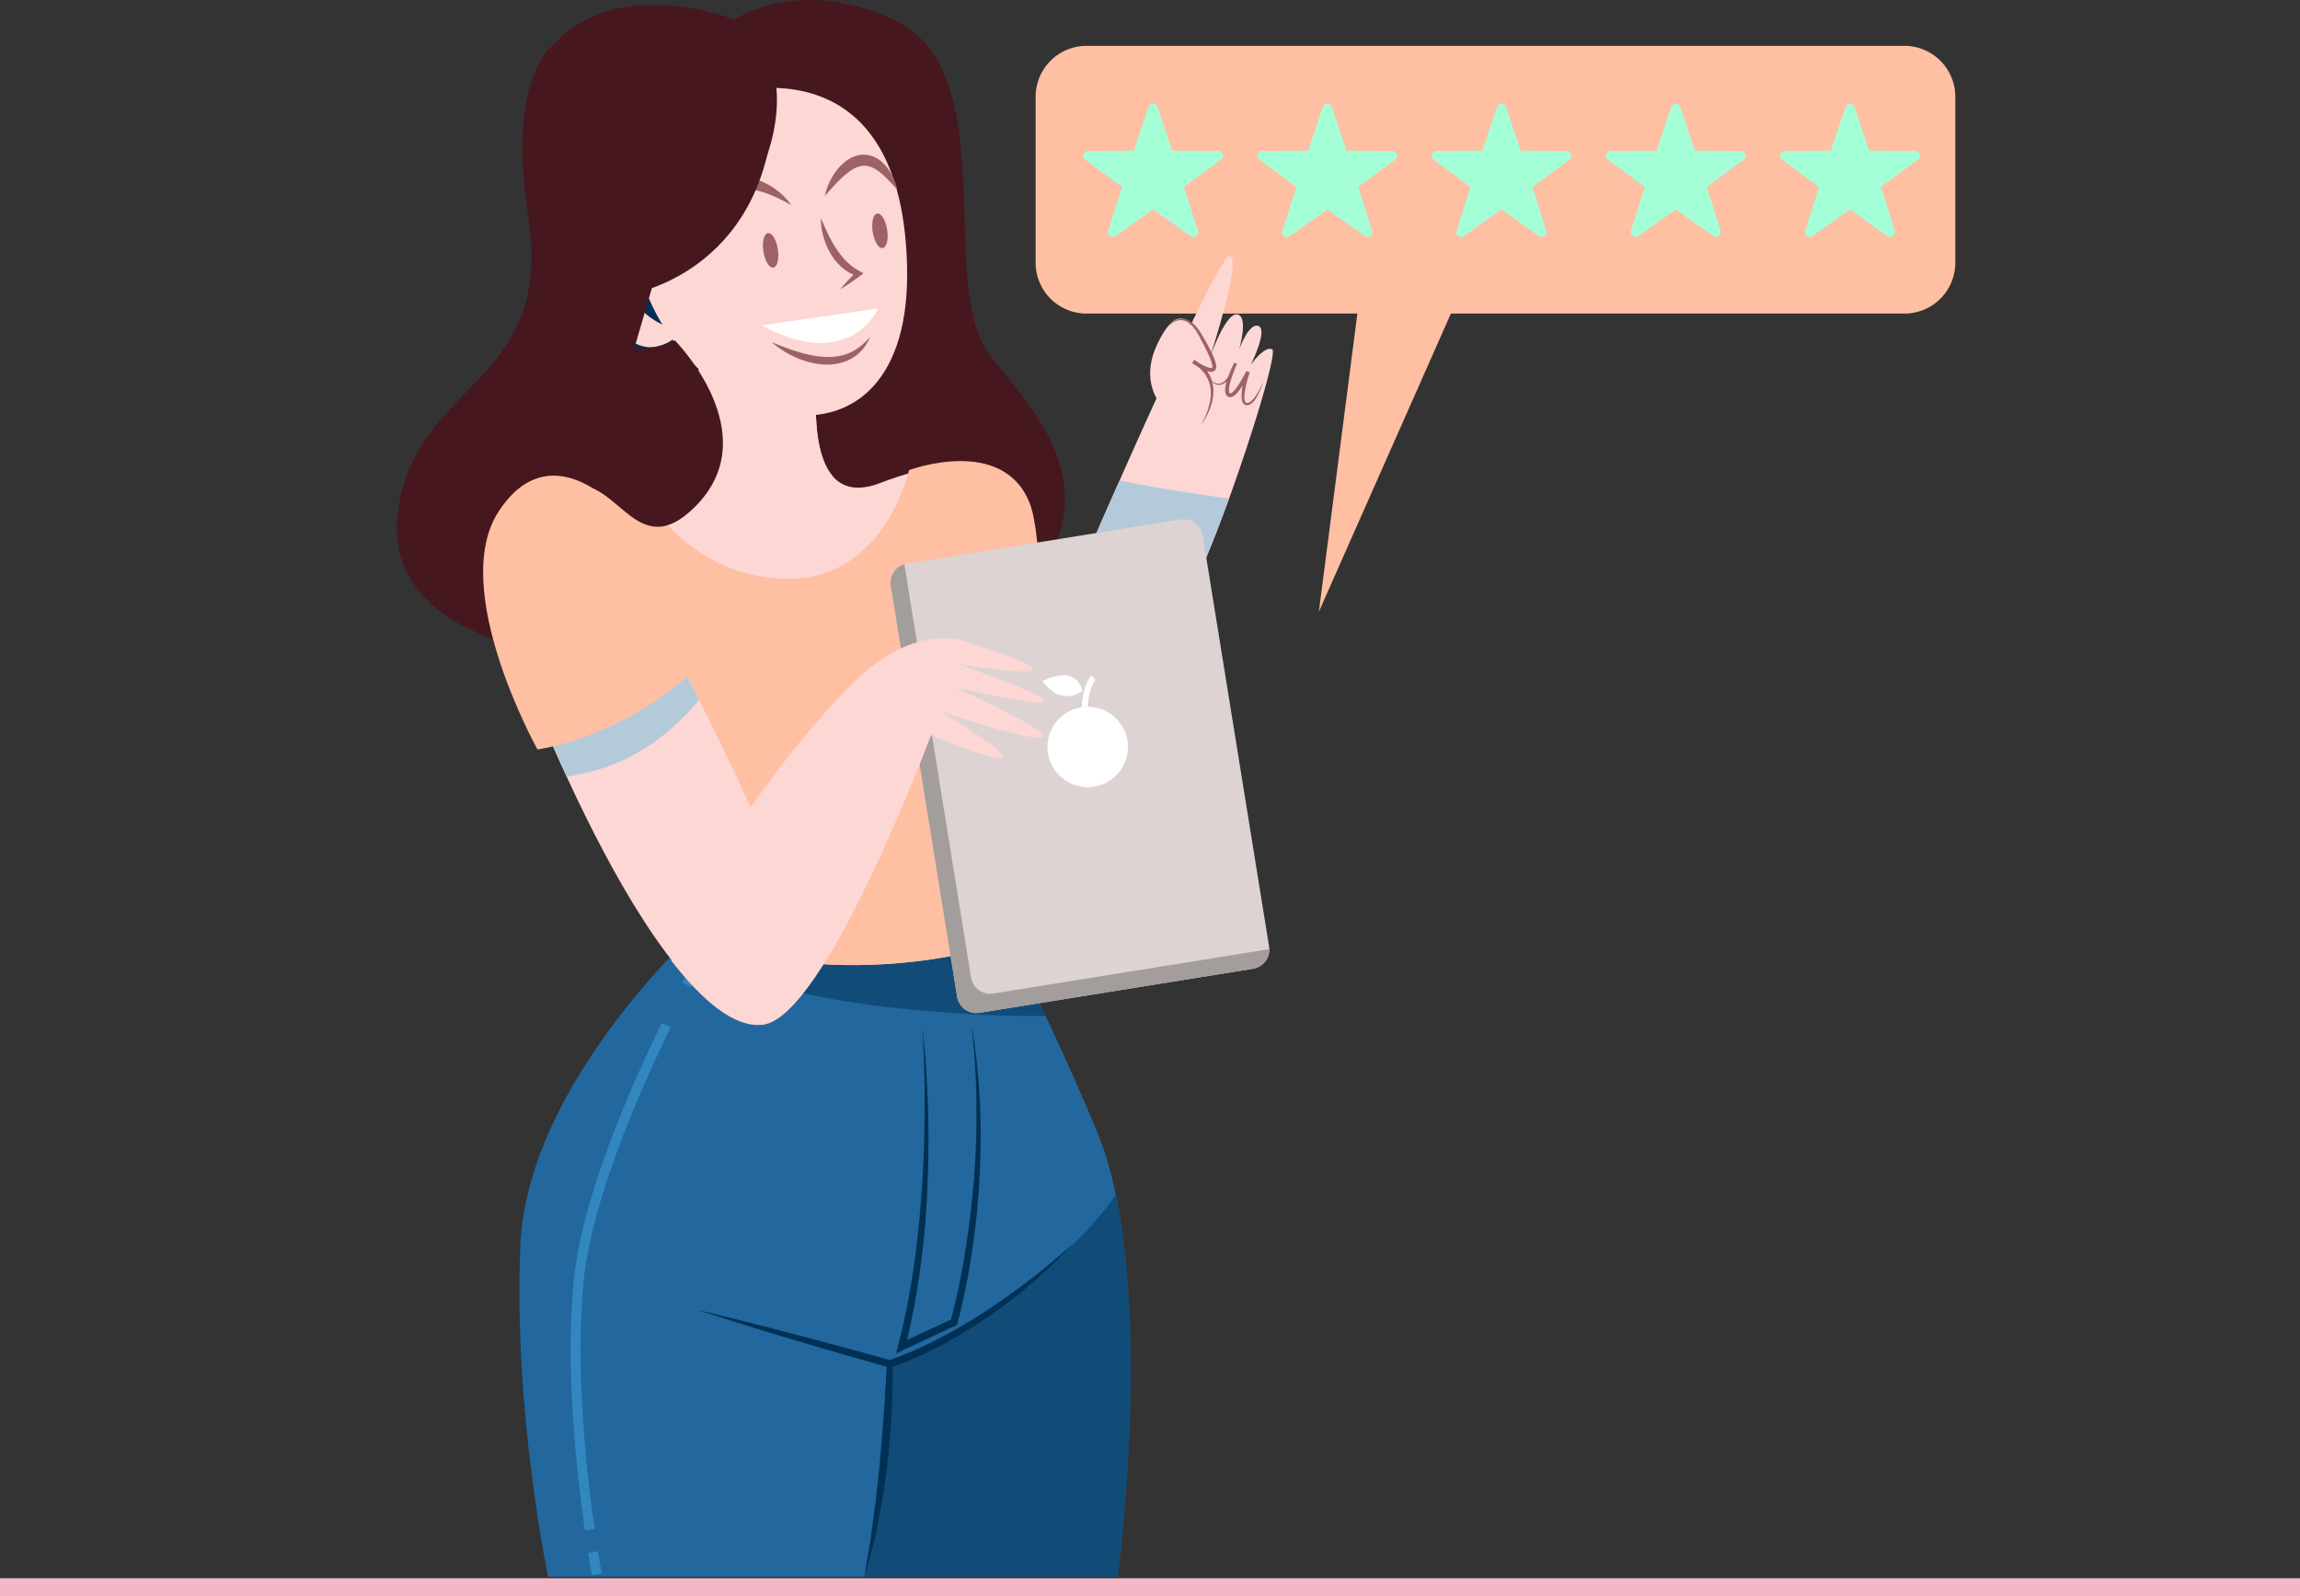 <svg width="255" height="177" viewBox="0 0 255 177" fill="none" xmlns="http://www.w3.org/2000/svg"><rect x="0" y="0" width="255" height="177" fill="#333333" stroke="none"/><path d="M211.14 5.086h-90.675a5.642 5.642 0 00-5.645 5.637v18.41a5.642 5.642 0 005.645 5.638h90.675a5.641 5.641 0 005.645-5.638v-18.41a5.641 5.641 0 00-5.645-5.637z" fill="#FFBFA3"/><path d="M150.734 32.89l-4.513 34.944 15.804-35.694-11.291.75z" fill="#FFBFA3"/><path d="M135.56 17.112a.544.544 0 00-.506-.372l-5.093-.042-1.615-4.822a.54.54 0 00-.51-.367.54.54 0 00-.51.367l-1.614 4.822-5.093.042a.538.538 0 00-.315.97l4.092 3.025-1.53 4.848a.536.536 0 00.825.594l4.145-2.953 4.146 2.953a.532.532 0 00.625-.004.532.532 0 00.196-.593l-1.531-4.849 4.092-3.026a.538.538 0 00.192-.597l.004.004zm19.32 0a.544.544 0 00-.506-.372l-5.093-.042-1.614-4.822a.539.539 0 00-1.02 0l-1.615 4.822-5.093.042a.538.538 0 00-.314.969l4.092 3.026-1.531 4.848a.536.536 0 00.825.594l4.146-2.953 4.145 2.953a.532.532 0 00.625-.004.532.532 0 00.196-.593l-1.53-4.849 4.092-3.026a.537.537 0 00.191-.597l.004.004zm19.318 0a.544.544 0 00-.507-.372l-5.092-.042-1.615-4.822a.54.54 0 00-.51-.367.54.54 0 00-.51.367l-1.615 4.822-5.092.042a.538.538 0 00-.315.969l4.092 3.026-1.53 4.848a.536.536 0 00.824.594l4.146-2.953 4.146 2.953a.533.533 0 00.625-.004.532.532 0 00.195-.593l-1.53-4.849 4.092-3.026a.538.538 0 00.192-.597l.004.004zm19.32 0a.544.544 0 00-.506-.372l-5.093-.042-1.615-4.822a.54.54 0 00-.51-.367.54.54 0 00-.51.367l-1.614 4.822-5.093.042a.538.538 0 00-.315.97l4.092 3.025-1.53 4.848a.536.536 0 00.825.594l4.145-2.953 4.146 2.953a.532.532 0 00.625-.004.532.532 0 00.196-.593l-1.531-4.849 4.092-3.026a.538.538 0 00.192-.597l.004.004zm19.317 0a.544.544 0 00-.506-.372l-5.093-.042-1.614-4.822a.54.54 0 00-.51-.367.54.54 0 00-.51.367l-1.615 4.822-5.093.042a.538.538 0 00-.314.969l4.092 3.026-1.53 4.848a.536.536 0 00.824.594l4.146-2.953 4.145 2.953a.532.532 0 00.625-.004.532.532 0 00.196-.593l-1.53-4.849 4.092-3.026a.537.537 0 00.191-.597l.004.004z" fill="#A5FFD6"/><path d="M78.013 102.436s-19.47 17.265-20.307 35.556c-.836 18.292 3.06 36.847 3.06 36.847h63.144s4.452-32.979-2.225-49.213c-6.676-16.231-15.577-32.209-15.577-32.209l-28.095 9.019z" fill="#22689E"/><path opacity=".5" d="M123.715 132.474c-4.863 7.081-15.789 15.304-25.077 18.75-.066 9.269-.928 14.5-2.788 23.611h28.06s3.398-25.177-.199-42.361h.004zm-42.396-24.588c7.54 2.83 16.103 3.853 24.149 4.435 3.486.253 6.976.364 10.458.341-5.124-10.827-9.818-19.245-9.818-19.245l-28.095 9.019s-1.09.969-2.765 2.685c1.967 1.03 3.973 1.98 6.067 2.765h.004z" fill="#003154"/><path d="M77.334 106.986s-.452.805-1.189 2.206m-2.274 4.481c-3.582 7.322-8.786 19.233-9.706 28.325-.97 9.579.299 21.16 1.215 27.613m.372 2.483c.245 1.562.414 2.47.414 2.47" stroke="#3387C1" stroke-width="1.09" stroke-miterlimit="10"/><path d="M77.334 145.254c1.799.41 3.586.87 5.38 1.306l2.681.682 2.677.697c1.783.464 3.566.946 5.346 1.425 1.783.475 3.555.98 5.334 1.467h-.226c.46-.142.94-.326 1.408-.506.467-.184.939-.371 1.399-.582.464-.203.925-.414 1.381-.636.46-.214.909-.448 1.357-.682.453-.225.898-.474 1.343-.716a30.4 30.4 0 001.323-.754c.437-.257.878-.51 1.304-.789l1.292-.812 1.266-.85c.425-.276.836-.582 1.25-.877.414-.299.832-.586 1.239-.893l1.211-.93.61-.464.595-.482 1.188-.965c.399-.322.771-.671 1.159-1.004l1.162-.999-1.074 1.095c-.365.356-.717.731-1.093 1.076l-1.128 1.046-.563.521-.583.501-1.174.992c-.395.33-.805.636-1.208.958-.406.314-.809.635-1.227.93l-1.25.9-1.281.858c-.426.291-.867.552-1.304.824-.437.271-.878.54-1.327.789-.449.252-.89.517-1.35.75-.456.238-.913.483-1.377.701-.46.23-.928.448-1.399.659-.468.214-.948.41-1.431.605-.483.191-.962.368-1.48.525l-.111.034-.115-.034c-1.772-.506-3.552-1-5.32-1.521-1.771-.517-3.54-1.026-5.307-1.559l-2.65-.796-2.646-.812c-1.757-.559-3.52-1.095-5.273-1.681l-.008.003z" fill="#003154"/><path d="M102.242 113.773c.369 2.96.533 5.944.648 8.931.027.747.039 1.494.047 2.241.007.746.011 1.493 0 2.24a117.544 117.544 0 01-.112 4.481c-.027.747-.073 1.494-.115 2.24-.05.747-.096 1.494-.168 2.237a98.82 98.82 0 01-.503 4.462 72.014 72.014 0 01-.33 2.221 72.83 72.83 0 01-.84 4.416c-.153.735-.345 1.459-.517 2.19l-.572-.474c1.929-.92 3.874-1.812 5.814-2.712l-.215.253a45.99 45.99 0 00.514-1.999c.158-.674.307-1.348.445-2.026.28-1.356.522-2.72.736-4.087.108-.685.208-1.371.3-2.056l.257-2.061c.076-.689.157-1.375.218-2.068.069-.689.123-1.379.177-2.072.049-.693.095-1.382.126-2.076.038-.693.058-1.386.081-2.079.034-1.387.03-2.773.015-4.159a80.159 80.159 0 00-.176-4.16c-.043-.693-.108-1.386-.169-2.075-.054-.694-.142-1.383-.211-2.076.107.685.23 1.371.326 2.06a79.13 79.13 0 01.602 6.239c.034.697.073 1.394.08 2.091.024.697.02 1.394.027 2.091-.007.697-.007 1.394-.03 2.091a81.136 81.136 0 01-.077 2.091c-.038.697-.073 1.395-.127 2.088-.046.697-.107 1.39-.168 2.087a89.249 89.249 0 01-.518 4.155 82.396 82.396 0 01-1.143 6.182 49.56 49.56 0 01-.506 2.045l-.046.172-.169.081c-1.933.911-3.862 1.83-5.806 2.723l-.775.356.204-.831c.176-.72.372-1.437.525-2.16.169-.72.318-1.448.464-2.176a85.157 85.157 0 00.748-4.393c.215-1.47.391-2.945.537-4.423a124.518 124.518 0 00.598-8.9c.05-1.486.061-2.976.073-4.466.008-1.49-.008-2.98-.05-4.469-.046-1.49-.104-2.98-.207-4.466h-.012zm-3.298 37.455s0 .092.008.268c.004.173.015.429.011.759 0 .655.008 1.589-.034 2.711a56.29 56.29 0 01-.08 1.808c-.035.64-.07 1.317-.12 2.014-.065.697-.13 1.417-.199 2.149-.08.731-.134 1.474-.245 2.217-.104.74-.211 1.479-.315 2.21-.053.364-.107.724-.157 1.08-.065.356-.134.705-.2 1.05-.126.689-.264 1.352-.394 1.98-.13.628-.238 1.225-.391 1.765-.277 1.088-.537 1.984-.702 2.616-.18.628-.28.984-.28.984s.057-.367.153-1.015c.108-.643.242-1.566.441-2.661.111-.544.173-1.149.257-1.781.08-.632.161-1.302.26-1.992.047-.344.097-.693.143-1.049.038-.356.073-.716.111-1.08.077-.728.157-1.463.238-2.202.096-.736.138-1.479.203-2.206.065-.728.126-1.444.188-2.137.042-.694.096-1.364.146-1.999.053-.636.096-1.238.118-1.793.027-.555.066-1.065.096-1.516.023-.452.046-.843.062-1.169.034-.651.057-1.018.057-1.018h.614l.011.007z" fill="#003154"/><path d="M79.106 3.826s7.175-7.311 19.807-1.72c12.633 5.592 4.736 29.528 10.911 37.414 4.767 6.09 14.208 15.05 2.872 27.234-11.336 12.182-28.421-5.88-27.846-25.947.576-20.069-5.74-36.985-5.74-36.985l-.004.004z" fill="#46171F"/><path d="M74.945 32.71s6.673 20.858-2.585 20.21c-9.258-.642-18.515.215-13.135 16.128 5.385 15.913 55.121 1.934 55.121-7.954 0-9.889-6.673-11.398-16.794-7.526-10.12 3.872-6.458-15.694-6.458-15.694l-16.149-5.16v-.003z" fill="#FDD7D4"/><path d="M77.258 46.521c2.654 2.314 5.468 4.359 9.085 5.355 1.998.547 4 .85 5.99.942-3.325-3.803-1.242-14.944-1.242-14.944l-16.15-5.16s2.524 7.886 2.313 13.811l.004-.004z" fill="#FDD7D4"/><path d="M64.395 20.023l-.644 18.49s13.135 6.882 13.135 6.235c0-.647 2.8-17.2 2.8-17.2l-15.287-7.525h-.004z" fill="#003154"/><path d="M71.21 27.556s-7.566.505-3.877 7.096c3.889 6.948 7.97 2.371 7.97 2.371l-4.096-9.467h.003z" fill="#FDD7D4"/><path d="M68.774 28.624s-.287 5.304 5.166 7.598c5.453 2.295-2.585-9.746-2.585-9.746l-2.585 2.148h.004z" fill="#003154"/><path d="M78.101 10.992s21.78-8.46 22.466 18.49c.644 25.373-24.978 18.49-29.714.43-4.353-16.592 7.248-18.924 7.248-18.924v.004z" fill="#FDD7D4"/><path d="M72.36 56.145s5.166 8.314 15.501 8.027c10.335-.287 12.92-12.041 12.92-12.041s10.335-3.872 13.35 3.585c3.014 7.456-.43 48.022-.43 48.022s-14.642 6.162-33.015 1.578c0 0-24.402-31.248-22.968-44.58 1.434-13.331 14.642-4.588 14.642-4.588v-.004z" fill="#FFBFA3"/><path d="M114.46 79.093c-8.275-.43-16.429-.847-24.486-2.95-7.958-2.075-15.359-5.334-22.335-9.673-3.336-2.076-6.577-4.286-9.817-6.507-.039.249-.073.505-.104.77-1.434 13.331 22.968 44.579 22.968 44.579 18.373 4.588 33.015-1.578 33.015-1.578s1.043-12.305 1.48-24.607l-.717-.034h-.004z" fill="#FFBFA3"/><path d="M84.417 36.077l12.92-1.865s-3.014 7.165-12.92 1.865z" fill="#fff"/><path d="M91.02 24.182c.124.306.254.6.38.896.135.29.261.582.403.865.134.284.28.563.434.835.145.276.31.54.479.793.165.26.345.506.537.743.1.115.192.234.291.349a7.132 7.132 0 00.993.912c.123.087.246.171.372.252.123.088.261.153.392.23l.433.256-.353.268c-.176.134-.356.26-.537.387-.18.127-.36.257-.544.38-.368.248-.74.49-1.128.715.28-.348.58-.678.882-1.003.15-.165.307-.322.46-.483.154-.16.307-.317.468-.47l.085.524c-.161-.061-.326-.111-.483-.188-.162-.065-.311-.153-.46-.237-.146-.092-.296-.18-.434-.284a4.619 4.619 0 01-.403-.325 5.932 5.932 0 01-.705-.75 8.158 8.158 0 01-.568-.847 9.386 9.386 0 01-.437-.908 9.182 9.182 0 01-.315-.95 7.78 7.78 0 01-.191-.972 5.324 5.324 0 01-.05-.988zm.431-2.44s.027-.184.115-.49c.092-.306.238-.743.491-1.233.25-.494.59-1.054 1.09-1.578.244-.264.532-.517.87-.736.33-.222.728-.398 1.158-.49a2.713 2.713 0 011.311.035c.426.103.786.317 1.093.544.303.233.549.494.756.75l.276.387c.084.126.15.26.218.38.146.237.242.474.327.68.092.204.15.392.195.545.092.306.13.486.13.486s-.134-.13-.345-.364c-.103-.119-.234-.256-.38-.413-.149-.157-.31-.334-.494-.51-.176-.187-.391-.36-.598-.547a5.531 5.531 0 00-.698-.487 6.709 6.709 0 00-.376-.18c-.13-.034-.257-.096-.387-.107a1.725 1.725 0 00-.779.008 2.64 2.64 0 00-.79.302c-.257.146-.51.318-.748.51-.237.187-.46.394-.67.593-.208.203-.407.398-.584.59-.353.38-.648.712-.859.946l-.33.371.008.008zm-3.731 1.003s-.193-.114-.53-.298a21.81 21.81 0 00-1.392-.686c-.583-.245-1.262-.505-1.998-.662a6.494 6.494 0 00-1.128-.154c-.383-.023-.767 0-1.142.058-.38.05-.745.16-1.101.291-.18.061-.345.153-.522.222-.165.092-.33.18-.494.268-.158.104-.315.203-.464.303l-.43.322c-.142.107-.265.226-.399.333a4.374 4.374 0 00-.368.325c-.23.215-.445.418-.621.61-.184.187-.35.348-.476.493-.257.284-.422.44-.422.44s.066-.21.204-.574c.065-.184.16-.402.287-.643l.196-.39c.077-.131.169-.269.26-.41.173-.292.407-.583.66-.885.138-.146.28-.291.426-.445.157-.141.326-.28.495-.42.176-.131.368-.258.56-.384.203-.107.402-.233.625-.322a5.64 5.64 0 011.388-.41 5.58 5.58 0 011.442-.026c.472.046.92.157 1.338.302a6.94 6.94 0 011.143.514c.345.195.648.405.92.612.541.414.925.824 1.178 1.122.25.303.364.494.364.494zm-1.481 4.891c.165 1.058-.061 1.969-.502 2.038-.441.069-.932-.732-1.097-1.789-.165-1.057.061-1.968.502-2.037.441-.069.932.731 1.097 1.788zm12.118-2.168c.165 1.058-.061 1.969-.502 2.038-.441.069-.932-.732-1.097-1.789-.165-1.057.061-1.968.502-2.037.441-.069.932.731 1.097 1.788zm-12.79 12.475s.718.31 1.787.697a20.76 20.76 0 001.837.57c.338.096.69.153 1.043.226.357.058.722.115 1.082.127.36.034.72.023 1.074 0 .349-.046.694-.077 1.016-.173.165-.038.318-.096.468-.145.157-.046.295-.115.437-.18.146-.058.268-.142.399-.21.134-.066.25-.15.36-.227.234-.145.418-.322.603-.463.16-.161.318-.291.433-.414.226-.245.364-.387.364-.387s-.076.176-.226.487c-.08.153-.192.325-.326.532-.15.188-.307.421-.53.62a4.18 4.18 0 01-.763.617c-.149.092-.302.192-.471.268a3.365 3.365 0 01-.526.218 5.46 5.46 0 01-1.154.276 7.15 7.15 0 01-1.216.03 8.738 8.738 0 01-2.293-.486 8.957 8.957 0 01-.986-.406 9.421 9.421 0 01-.84-.444c-1.02-.59-1.575-1.145-1.575-1.145l.003.012z" fill="#9D6266"/><path d="M61.596 4.756s4.95-6.663 17.87-3.224c12.92 3.439 5.385 26.448-8.18 29.459-13.564 3.01-3.37 10.18 3.521 6.74 0 0 10.305 10.36 2.293 18.418-6.757 6.798-8.682-4.087-14.496-2.149-5.814 1.934-5.526 9.245-2.082 18.276 0 0-15.716-1.076-14.427-15.051C47.387 43.25 61.81 42.603 58.796 25.403c-3.014-17.2 2.8-20.643 2.8-20.643v-.004z" fill="#46171F"/><path d="M60.518 72.272S42.052 70.22 44.169 56.344c2.12-13.875 16.556-13.665 14.57-31.014-1.987-17.349 4.018-20.443 4.018-20.443s5.339-6.362 18.032-2.164" fill="#46171F"/><path d="M70.35 32.496s15.502-2.723 15.502-22.504z" fill="#46171F"/><path d="M141.044 38.73c-.862-.428-2.37 1.72-2.37 1.72s1.937-3.872.863-4.3c-1.077-.43-2.151 2.58-2.151 2.58s1.078-3.653-.215-3.871c-1.292-.215-3.014 4.73-3.014 4.73s3.658-11.18 2.151-11.18c-.46 0-2.155 3.19-4.291 7.622-.614-.855-1.887-1.67-3.674 2.052-1.285 2.674-.867 4.707-.119 6.074-4.134 9.058-8.276 18.652-8.276 18.652s8.18 10.107 11.843 3.224c3.658-6.882 10.12-26.877 9.257-27.306l-.004.004z" fill="#FDD7D4"/><path d="M124.132 53.26a1148.343 1148.343 0 00-4.188 9.552s8.18 10.107 11.843 3.225c1.292-2.428 2.934-6.495 4.479-10.758-4.069-.56-8.145-1.164-12.134-2.018z" fill="#B4CADB"/><path d="M129.393 36.348a2.437 2.437 0 011.097-.919c.234-.077.487-.13.74-.088.062.008.127.015.188.027l.177.065c.122.038.23.1.333.172.108.065.211.134.299.222.089.085.192.161.273.253.153.192.329.368.452.578.28.406.51.816.748 1.23.234.417.46.839.667 1.275.104.218.204.44.288.67.08.234.165.468.184.751 0 .138.008.318-.142.486-.157.165-.364.173-.506.161a2.44 2.44 0 01-.748-.233 11.096 11.096 0 01-1.265-.724l.195-.368c.177.084.322.172.472.28.149.1.284.218.422.333.122.126.26.245.368.387.111.138.226.275.318.433l.142.225.111.245.108.246.072.256.073.257c.016.088.023.176.035.264.019.176.054.349.038.525-.007.176-.007.352-.019.525l-.092.513c-.023.172-.081.337-.13.501l-.165.49-.219.468c-.077.153-.138.314-.226.46-.177.294-.357.581-.537.869.15-.307.295-.613.449-.912.073-.153.122-.314.184-.47l.176-.472.123-.486c.042-.161.092-.322.103-.487l.062-.494c0-.164-.004-.329-.008-.494.008-.164-.034-.325-.057-.486-.016-.08-.027-.161-.043-.241l-.076-.23-.077-.23-.107-.218-.108-.219-.134-.203c-.081-.137-.192-.26-.295-.383-.1-.126-.23-.226-.342-.34-.126-.1-.249-.203-.387-.291a3.19 3.19 0 00-.406-.238l.195-.368c.399.253.802.495 1.22.686.207.092.422.176.606.2.092.007.149-.012.157-.024.019-.008.038-.088.03-.184-.007-.191-.076-.417-.153-.628a10.94 10.94 0 00-.265-.643c-.191-.43-.406-.85-.625-1.268l-.329-.628c-.108-.214-.231-.41-.349-.609-.108-.207-.265-.375-.399-.563-.073-.092-.161-.16-.238-.245a1.264 1.264 0 00-.261-.215 1.115 1.115 0 00-.291-.168l-.154-.069-.161-.034c-.218-.058-.445-.027-.667.026-.437.138-.828.437-1.135.797l.011-.004z" fill="#9D6266"/><path d="M134.091 41.978c.119.142.257.265.406.364.081.042.154.096.238.123a.833.833 0 00.253.069c.085.019.173 0 .257 0 .081-.03.165-.042.242-.084.073-.05.153-.08.214-.138l.192-.176.161-.211a1.19 1.19 0 00.15-.218l.134-.23c.05-.073.077-.161.119-.241.073-.165.157-.322.211-.498l.184-.51.291.123c-.237.544-.46 1.107-.64 1.67a6.282 6.282 0 00-.211.85 2.18 2.18 0 00-.034.41c0 .13.03.248.072.302l.023.023.046.027s0-.008-.007-.008c.007 0 .046 0 .092-.023.092-.042.195-.134.291-.23.192-.203.365-.44.526-.685.326-.49.613-1.023.874-1.551l.38.15a14.725 14.725 0 00-.453 1.68 7.341 7.341 0 00-.13.85 2.38 2.38 0 000 .414.718.718 0 00.103.349c.031.038.062.073.108.084 0 0 .042.012.011.008h.165c.05-.02.092-.02.15-.054.053-.038.115-.057.165-.107.21-.172.398-.395.559-.636.326-.482.591-1.01.829-1.547a8.32 8.32 0 01-.69 1.635c-.073.13-.158.257-.242.383a2.198 2.198 0 01-.311.345c-.053.057-.13.096-.199.142-.069.046-.177.069-.265.095h-.165c-.065 0-.061-.007-.092-.015a.508.508 0 01-.245-.168 1.006 1.006 0 01-.177-.48 2.834 2.834 0 01-.023-.466c.008-.307.043-.605.089-.9.103-.59.245-1.169.418-1.743l.379.15a14.037 14.037 0 01-.889 1.612c-.169.26-.349.513-.579.747a1.43 1.43 0 01-.422.317.605.605 0 01-.345.054c-.039-.008-.081-.023-.116-.034l-.053-.031c-.077-.046-.104-.08-.146-.126-.138-.192-.153-.387-.161-.556 0-.172.019-.333.046-.49a6.38 6.38 0 01.249-.9c.2-.582.445-1.137.721-1.685l.292.122-.215.517c-.065.173-.161.338-.245.506-.046.08-.081.169-.135.245l-.157.238c-.092.164-.238.298-.36.44l-.227.18c-.076.061-.172.092-.257.138-.088.042-.191.05-.283.073-.096-.004-.2.007-.292-.02a1.003 1.003 0 01-.268-.095c-.089-.035-.161-.1-.238-.153a1.973 1.973 0 01-.372-.41l.004-.016z" fill="#9D6266"/><path d="M55.138 67.328s14.354 40.998 27.128 45.87l6.317-11.754s-15.36-35.694-20.959-39.85c-5.599-4.155-12.486 5.734-12.486 5.734z" fill="#FDD7D4"/><path d="M69.281 84.198c3.283-1.589 5.99-3.868 8.234-6.594-3.785-7.526-7.632-14.336-9.89-16.01-5.6-4.155-12.487 5.734-12.487 5.734s3.095 8.84 7.689 18.793c2.205-.352 4.372-.915 6.454-1.923z" fill="#B4CADB"/><path d="M68.2 56.145s-7.322-8.028-12.92.574c-5.6 8.602 4.306 26.376 4.306 26.376s9.472-1.145 17.944-9.318c0 0-5.6-13.619-9.33-17.632z" fill="#FFBFA3"/><path d="M130.878 57.602l-30.33 4.884a2.149 2.149 0 00-1.782 2.463l7.359 45.572a2.151 2.151 0 002.466 1.78l30.33-4.885a2.148 2.148 0 001.782-2.463l-7.358-45.572a2.152 2.152 0 00-2.467-1.779z" fill="#DDD3D3"/><path d="M140.458 105.289l-30.327 4.879a2.158 2.158 0 01-2.47-1.781l-7.355-45.57c-.015-.089-.012-.177-.015-.261a2.142 2.142 0 00-1.53 2.397l7.355 45.571a2.153 2.153 0 002.47 1.781l30.327-4.879a2.143 2.143 0 001.798-2.202c-.084.023-.165.053-.253.069v-.004z" fill="#A39D9C"/><path d="M120.593 78.38c.111-2.164.863-3.01.874-3.022l-.238-.226-.234-.226c-.049.054-.954 1.03-1.062 3.52-.015 0-.031 0-.046.004a4.455 4.455 0 00-3.693 5.105 4.459 4.459 0 005.112 3.688 4.455 4.455 0 003.693-5.105 4.46 4.46 0 00-4.41-3.742l.004.004z" fill="#fff"/><path d="M119.979 76.649s-.326-3.056-4.391-1.141c0 0 1.718 2.834 4.391 1.141z" fill="#fff"/><path d="M106.234 73.635s17.944 3.01 1.005-2.436c0 0-4.594-2.007-10.623 2.723-5.427 4.259-19.302 21.455-22.19 32.6 3.41 4.396 6.973 7.464 10.133 7.108 6.991-.785 18.661-32.11 18.661-32.11s17.081 7.166 1.146-2.58c0 0 24.402 8.027 1.58-2.724 0 0 21.963 5.16.288-2.581z" fill="#FDD7D4"/><path d="M255 175H0v2h255v-2z" fill="#F4B7C7"/></svg>